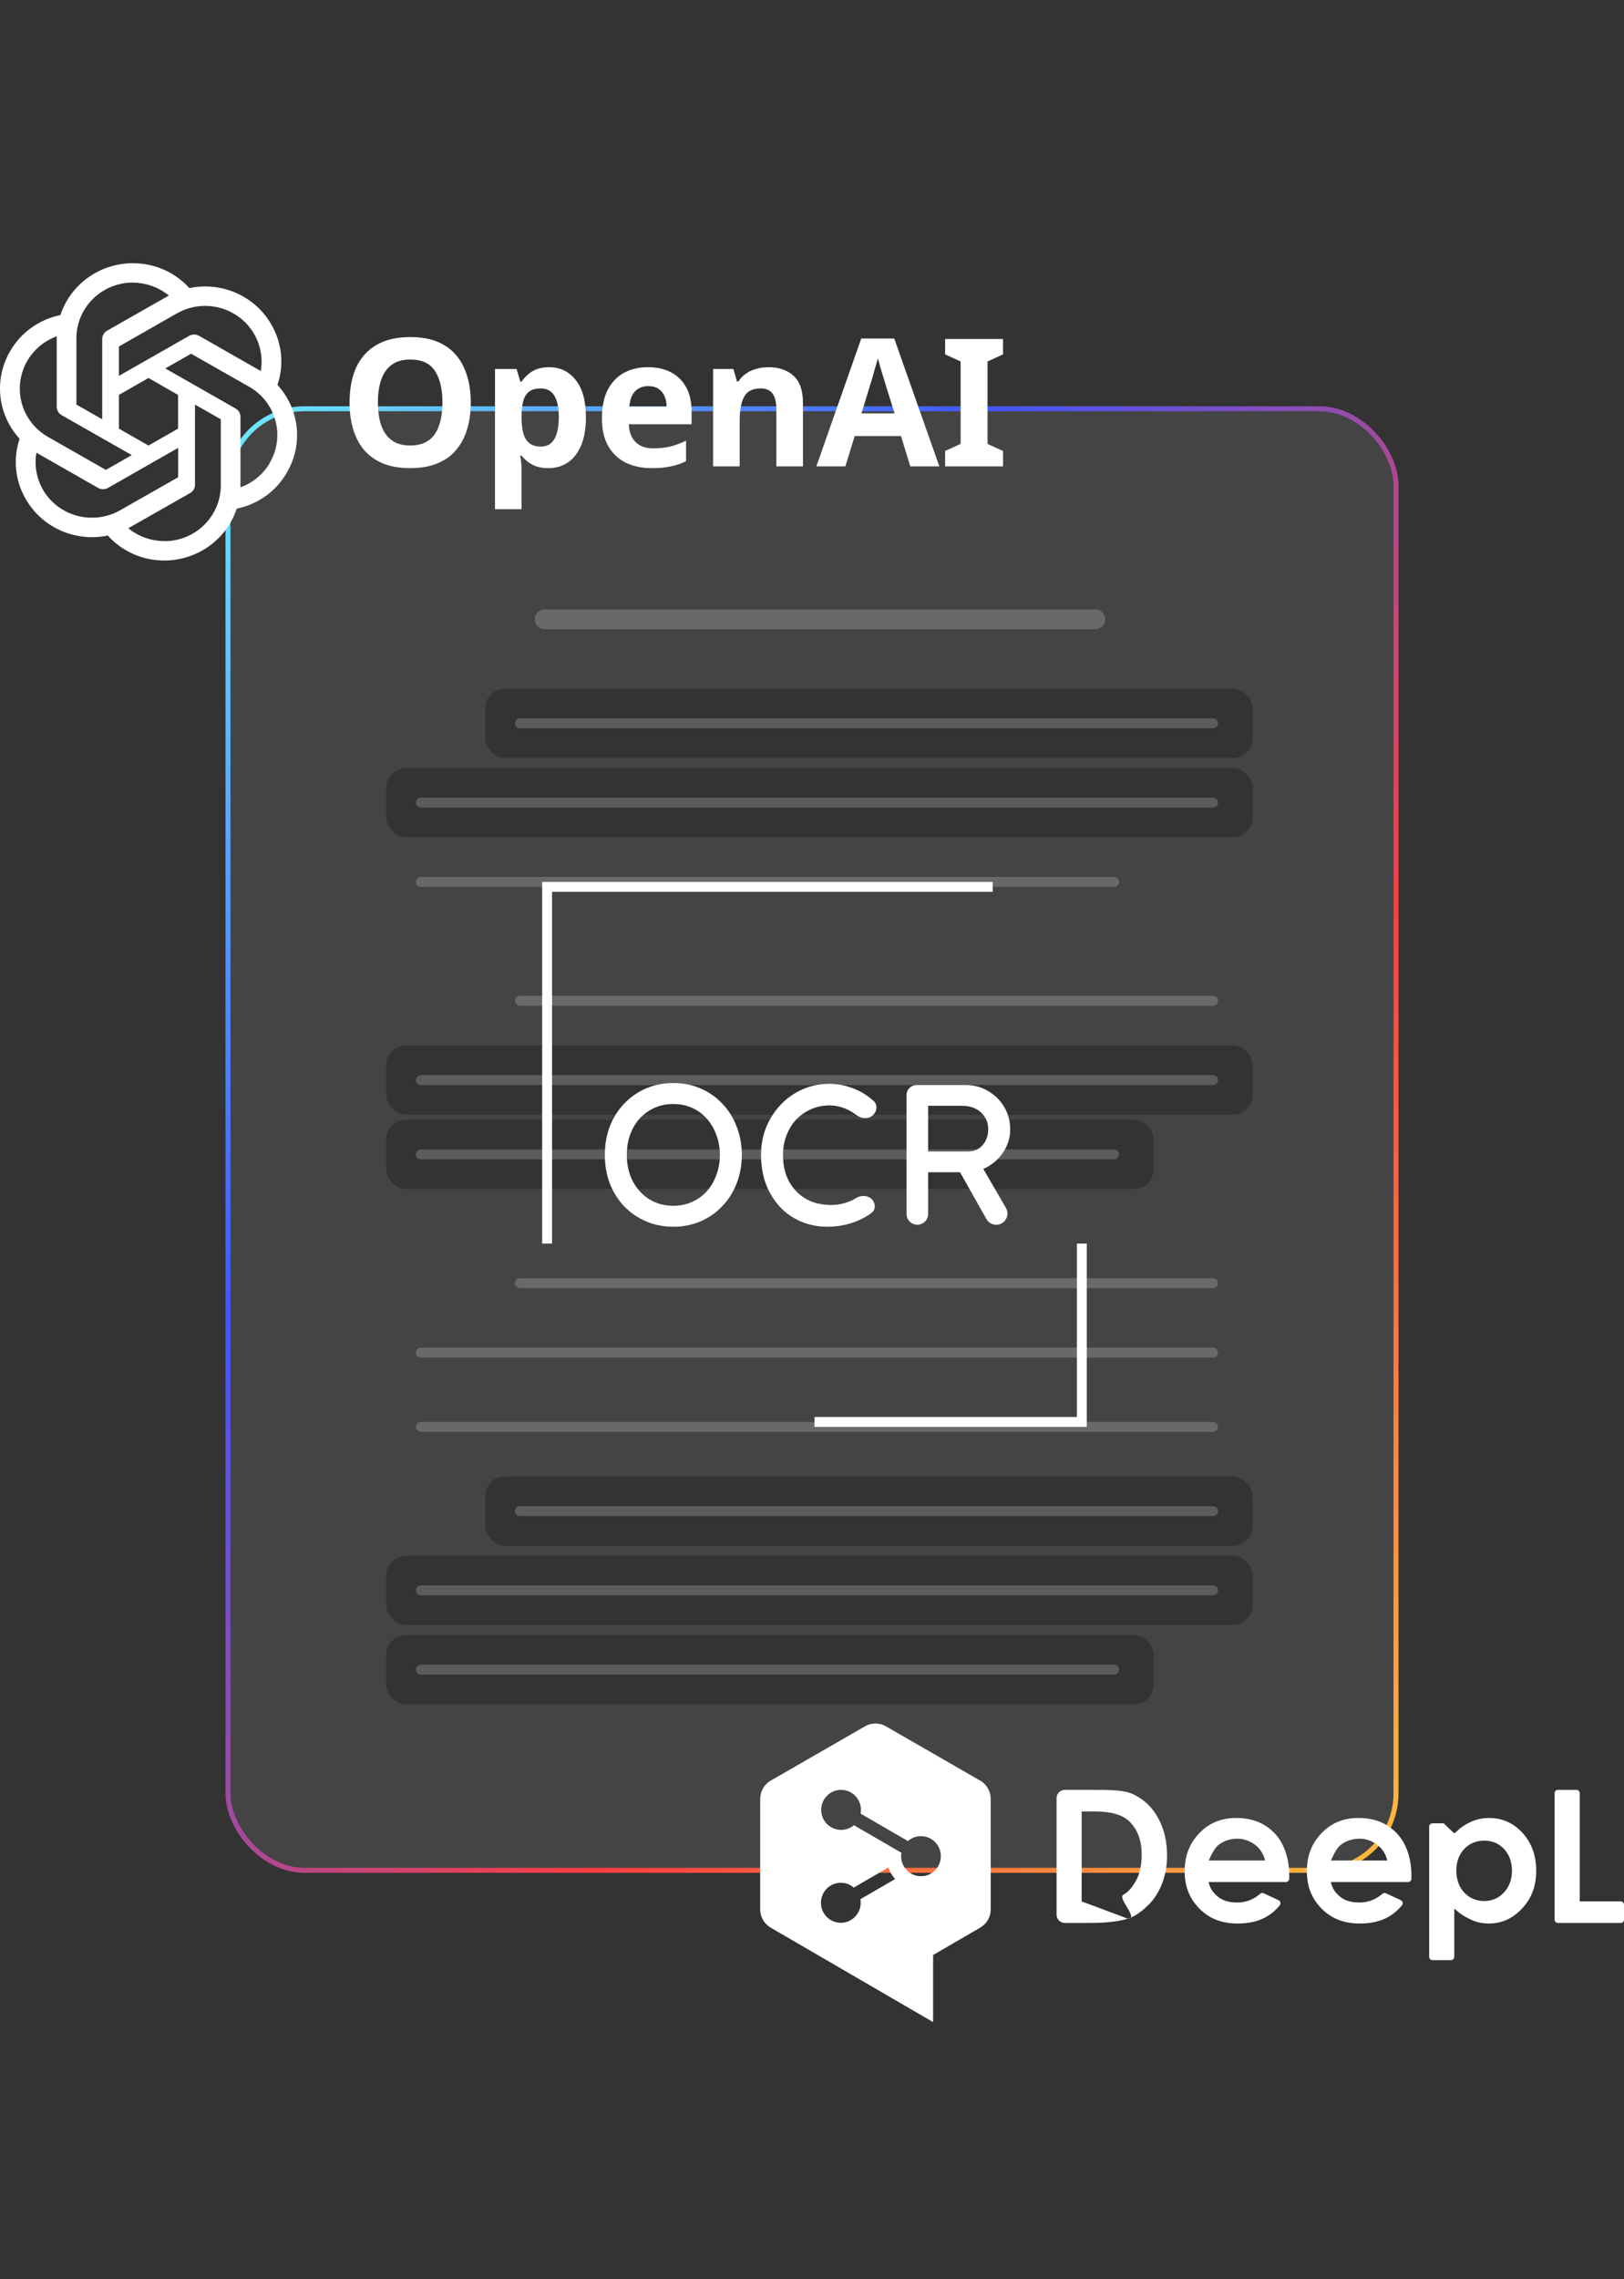 <svg width="328" height="460" viewBox="0 0 328 460" fill="none" xmlns="http://www.w3.org/2000/svg">
<g clip-path="url(#clip0_574_102565)">
<rect width="328" height="460" fill="#333333"/>
<g filter="url(#filter0_d_574_102565)">
<rect x="45.548" y="82" width="236.904" height="296" rx="16" fill="#444444"/>
<rect x="46.048" y="82.5" width="235.904" height="295" rx="15.5" stroke="url(#paint0_linear_574_102565)"/>
</g>
<rect x="98" y="139" width="155" height="14" rx="4" fill="#333333"/>
<rect x="78" y="155" width="175" height="14" rx="4" fill="#333333"/>
<rect x="78" y="211" width="175" height="14" rx="4" fill="#333333"/>
<rect x="78" y="226" width="155" height="14" rx="4" fill="#333333"/>
<path d="M110 125H221.206" stroke="white" stroke-opacity="0.2" stroke-width="4" stroke-linecap="round"/>
<path d="M105 146H245" stroke="white" stroke-opacity="0.2" stroke-width="2" stroke-linecap="round"/>
<rect x="98" y="298" width="155" height="14" rx="4" fill="#333333"/>
<rect x="78" y="314" width="175" height="14" rx="4" fill="#333333"/>
<rect x="78" y="330" width="155" height="14" rx="4" fill="#333333"/>
<path d="M85 162H245" stroke="white" stroke-opacity="0.2" stroke-width="2" stroke-linecap="round"/>
<path d="M85 178H225" stroke="white" stroke-opacity="0.2" stroke-width="2" stroke-linecap="round"/>
<path d="M105 202H245" stroke="white" stroke-opacity="0.2" stroke-width="2" stroke-linecap="round"/>
<path d="M85 218H245" stroke="white" stroke-opacity="0.2" stroke-width="2" stroke-linecap="round"/>
<path d="M85 233H225" stroke="white" stroke-opacity="0.2" stroke-width="2" stroke-linecap="round"/>
<path d="M105 259H245" stroke="white" stroke-opacity="0.2" stroke-width="2" stroke-linecap="round"/>
<path d="M85 273H245" stroke="white" stroke-opacity="0.2" stroke-width="2" stroke-linecap="round"/>
<path d="M85 288H245" stroke="white" stroke-opacity="0.2" stroke-width="2" stroke-linecap="round"/>
<path d="M105 305H245" stroke="white" stroke-opacity="0.2" stroke-width="2" stroke-linecap="round"/>
<path d="M85 321H245" stroke="white" stroke-opacity="0.2" stroke-width="2" stroke-linecap="round"/>
<path d="M85 337H225" stroke="white" stroke-opacity="0.2" stroke-width="2" stroke-linecap="round"/>
<rect x="110.5" y="179" width="108" height="108" stroke="white" stroke-width="2" stroke-dasharray="90 90"/>
<path d="M185.276 247.197C184.073 247.197 183.098 246.222 183.098 245.019L183.098 221.003C183.098 219.898 183.993 219.003 185.098 219.003L195.117 219.003C196.73 219.003 198.209 219.406 199.553 220.211C200.924 220.99 202.013 222.064 202.82 223.433C203.627 224.776 204.03 226.293 204.03 227.985C204.03 229.515 203.627 230.939 202.82 232.254C202.013 233.57 200.938 234.631 199.593 235.436C198.249 236.215 196.757 236.604 195.117 236.604L187.454 236.604L187.454 245.019C187.454 246.222 186.479 247.197 185.276 247.197ZM201.189 247.207C200.376 247.201 199.63 246.761 199.231 246.054L192.697 234.47L197.174 233.463L203.168 243.802C204.048 245.321 202.944 247.221 201.189 247.207ZM187.454 232.415L195.52 232.415C196.3 232.415 196.999 232.227 197.617 231.852C198.236 231.449 198.72 230.912 199.069 230.24C199.419 229.542 199.593 228.777 199.593 227.945C199.593 227.005 199.365 226.186 198.908 225.488C198.478 224.763 197.859 224.199 197.053 223.796C196.273 223.393 195.385 223.192 194.391 223.192L187.454 223.192L187.454 232.415Z" fill="white"/>
<path d="M167.178 247.6C165.215 247.6 163.414 247.251 161.774 246.553C160.134 245.855 158.709 244.861 157.499 243.572C156.289 242.257 155.348 240.713 154.675 238.94C154.03 237.168 153.707 235.221 153.707 233.1C153.707 231.086 154.057 229.22 154.756 227.502C155.482 225.756 156.477 224.226 157.741 222.91C159.004 221.594 160.47 220.574 162.137 219.849C163.804 219.124 165.605 218.761 167.541 218.761C168.912 218.761 170.243 218.976 171.534 219.406C172.851 219.808 174.035 220.386 175.083 221.138C175.59 221.479 176.053 221.845 176.47 222.235C177.262 222.974 177.16 224.201 176.409 224.983C175.529 225.898 174.08 225.882 173.065 225.119C172.467 224.67 171.863 224.296 171.252 223.997C170.042 223.407 168.805 223.111 167.541 223.111C166.224 223.111 164.987 223.366 163.831 223.877C162.701 224.36 161.707 225.045 160.846 225.931C160.013 226.817 159.354 227.877 158.87 229.113C158.386 230.321 158.144 231.65 158.144 233.1C158.144 234.631 158.372 236.027 158.83 237.289C159.313 238.524 159.986 239.585 160.846 240.471C161.707 241.357 162.728 242.042 163.911 242.525C165.121 242.982 166.452 243.21 167.904 243.21C168.791 243.21 169.665 243.089 170.526 242.847C171.386 242.606 172.193 242.257 172.946 241.8C174.088 241.107 175.682 241.295 176.381 242.433C176.855 243.204 176.793 244.218 176.078 244.773C175.656 245.101 175.176 245.412 174.64 245.707C173.591 246.298 172.408 246.768 171.09 247.117C169.8 247.439 168.496 247.6 167.178 247.6Z" fill="white"/>
<path d="M135.993 247.6C134.003 247.6 132.161 247.238 130.467 246.513C128.8 245.788 127.335 244.781 126.071 243.492C124.834 242.176 123.866 240.645 123.167 238.9C122.495 237.128 122.159 235.195 122.159 233.1C122.159 231.006 122.495 229.086 123.167 227.34C123.866 225.568 124.834 224.038 126.071 222.749C127.335 221.433 128.8 220.413 130.467 219.688C132.161 218.963 134.003 218.6 135.993 218.6C137.982 218.6 139.811 218.963 141.478 219.688C143.172 220.413 144.637 221.433 145.874 222.749C147.138 224.064 148.106 225.608 148.778 227.381C149.477 229.126 149.826 231.033 149.826 233.1C149.826 235.168 149.477 237.088 148.778 238.86C148.106 240.605 147.138 242.136 145.874 243.451C144.637 244.767 143.172 245.788 141.478 246.513C139.811 247.238 137.982 247.6 135.993 247.6ZM135.993 243.371C137.364 243.371 138.614 243.116 139.744 242.606C140.9 242.095 141.895 241.384 142.728 240.471C143.562 239.531 144.207 238.444 144.664 237.208C145.148 235.946 145.39 234.577 145.39 233.1C145.39 231.623 145.148 230.267 144.664 229.032C144.207 227.77 143.562 226.683 142.728 225.77C141.895 224.83 140.9 224.105 139.744 223.595C138.614 223.084 137.364 222.829 135.993 222.829C134.621 222.829 133.358 223.084 132.202 223.595C131.072 224.105 130.077 224.816 129.217 225.729C128.383 226.642 127.738 227.73 127.281 228.992C126.824 230.227 126.595 231.596 126.595 233.1C126.595 235.087 126.999 236.859 127.805 238.417C128.612 239.947 129.714 241.156 131.113 242.042C132.538 242.928 134.164 243.371 135.993 243.371Z" fill="white"/>
<path fill-rule="evenodd" clip-rule="evenodd" d="M181.996 374.645C181.996 376.877 183.792 378.686 186.009 378.686C188.224 378.686 190.021 376.877 190.021 374.645C190.021 372.413 188.224 370.604 186.009 370.604C185.001 370.604 184.08 370.979 183.376 371.598L173.813 366.054C173.859 365.81 173.885 365.558 173.885 365.301C173.885 363.07 172.088 361.26 169.871 361.26C167.654 361.26 165.857 363.07 165.857 365.301C165.857 367.533 167.654 369.342 169.871 369.342C170.857 369.342 171.759 368.984 172.458 368.39L182.055 373.954C182.015 374.179 181.996 374.41 181.996 374.645ZM169.823 388.093C172.04 388.093 173.836 386.284 173.836 384.052C173.836 383.805 173.813 383.563 173.772 383.328L180.781 379.271C180.191 378.594 179.726 377.802 179.427 376.933L172.431 380.982C171.729 380.377 170.819 380.011 169.823 380.011C167.607 380.011 165.81 381.82 165.81 384.052C165.81 386.284 167.607 388.093 169.823 388.093ZM178.911 348.426L197.967 359.391C199.283 360.148 200.094 361.557 200.094 363.082V385.384C200.094 386.904 199.289 388.308 197.981 389.067L188.461 394.591L188.456 408.133L155.65 389.067C154.344 388.308 153.54 386.904 153.54 385.386V363.082C153.54 361.557 154.351 360.148 155.667 359.391L174.722 348.426C176.02 347.68 177.613 347.68 178.911 348.426ZM213.396 362.935C213.396 362.01 214.14 361.261 215.058 361.261H220.661C224.292 361.261 227.16 361.261 229.089 362.251C231.19 363.33 232.699 364.782 233.841 366.823C235.099 369.068 235.71 371.581 235.71 374.503C235.71 376.596 235.368 378.484 234.666 380.275C233.986 382.004 233.015 383.477 231.779 384.651C230.32 386.041 229.055 386.87 227.798 387.262C226.053 387.809 223.335 388.123 220.339 388.123H215.058C214.14 388.123 213.396 387.373 213.396 386.45V362.935ZM313.989 361.935C313.989 361.562 314.289 361.261 314.659 361.261H318.386C318.754 361.261 319.056 361.562 319.056 361.935V383.772H327.328C327.696 383.772 328 384.073 328 384.448V387.448C328 387.821 327.696 388.123 327.328 388.123H314.659C314.289 388.123 313.989 387.821 313.989 387.448V361.935ZM221.016 365.612H218.463V383.772L227.798 387.262C230.08 387.262 225.589 383.09 226.889 382.423C227.835 381.937 228.757 380.876 229.557 379.356C230.221 378.088 230.588 376.322 230.588 374.387C230.588 371.507 229.784 369.308 228.127 367.665C226.734 366.283 224.409 365.612 221.016 365.612ZM242.237 369.996C244.233 367.936 246.669 366.934 249.679 366.934C252.881 366.934 255.409 367.936 257.411 369.996C259.304 371.944 260.389 375.054 260.389 378.532L260.386 379.198C260.384 379.57 260.083 379.869 259.715 379.869H244.103C244.363 381.058 244.931 381.95 245.953 382.805C246.914 383.607 248.212 383.998 249.921 383.998C251.631 383.998 253.178 383.406 254.516 382.242C254.715 382.068 254.998 382.029 255.235 382.139L258.232 383.527C258.421 383.616 258.559 383.787 258.604 383.992C258.651 384.197 258.601 384.412 258.468 384.573C257.545 385.691 256.458 386.562 255.235 387.162C253.782 387.876 252.007 388.238 249.959 388.238C246.771 388.238 244.248 387.255 242.246 385.232C240.241 383.209 239.268 380.744 239.268 377.699C239.268 374.578 240.238 372.058 242.237 369.996ZM266.916 369.996C268.912 367.936 271.346 366.934 274.358 366.934C277.558 366.934 280.085 367.936 282.09 369.996C283.983 371.942 285.068 375.053 285.068 378.532L285.063 379.198C285.061 379.57 284.763 379.869 284.393 379.869H268.782C269.042 381.057 269.607 381.95 270.63 382.806C271.593 383.607 272.891 383.998 274.599 383.998C276.308 383.998 277.854 383.406 279.194 382.242C279.393 382.068 279.676 382.029 279.913 382.139L282.911 383.527C283.101 383.616 283.238 383.788 283.283 383.993C283.331 384.197 283.279 384.412 283.147 384.574C282.224 385.691 281.136 386.562 279.913 387.162C278.461 387.876 276.686 388.238 274.638 388.238C271.45 388.238 268.927 387.255 266.925 385.232C264.921 383.207 263.947 380.744 263.947 377.699C263.947 374.578 264.918 372.058 266.916 369.996ZM297.288 367.622C298.313 367.178 299.546 366.934 300.764 366.934C303.402 366.934 305.665 367.941 307.489 369.93C309.335 371.933 310.267 374.522 310.267 377.624C310.267 380.678 309.338 383.155 307.429 385.196C305.516 387.242 303.313 388.239 300.692 388.239C299.539 388.239 298.452 388.028 297.462 387.616C296.53 387.228 295.212 386.566 294.192 385.605L293.718 385.242V394.952C293.718 395.325 293.417 395.628 293.047 395.628H289.32C288.95 395.628 288.65 395.326 288.65 394.953V368.686C288.65 368.315 288.949 368.014 289.318 368.014H291.571L293.718 370.044L294.194 369.66C294.994 368.862 296.092 368.138 297.288 367.622ZM253.417 372.302C252.328 371.516 251.155 371.117 249.932 371.117C248.505 371.117 247.235 371.526 246.157 372.331C245.561 372.774 244.942 373.715 244.265 375.208L244.148 375.517H255.503L255.425 375.187C255.072 374.002 254.375 372.992 253.417 372.302ZM278.094 372.302C277.007 371.515 275.833 371.117 274.61 371.117C273.183 371.117 271.914 371.526 270.833 372.331C270.235 372.777 269.617 373.719 268.945 375.208L268.828 375.517H280.182L280.102 375.188C279.751 374.002 279.053 372.992 278.094 372.302ZM303.785 373.212C302.734 372.082 301.388 371.51 299.782 371.51C298.167 371.51 296.809 372.073 295.744 373.183C294.681 374.293 294.14 375.761 294.14 377.55C294.14 379.374 294.681 380.871 295.743 382C296.809 383.127 298.167 383.701 299.782 383.701C301.35 383.701 302.689 383.118 303.759 381.971C304.828 380.825 305.371 379.344 305.371 377.568C305.371 375.805 304.836 374.339 303.785 373.212Z" fill="white"/>
<path d="M26.82 53.13C20.167 53.13 14.257 57.357 12.197 63.594C10.083 64.024 8.086 64.894 6.339 66.144C4.591 67.395 3.134 68.998 2.064 70.848C-1.272 76.537 -0.51 83.689 3.959 88.565C2.579 92.65 3.053 97.119 5.257 100.818C8.573 106.527 15.245 109.453 21.774 108.091C23.204 109.683 24.961 110.956 26.928 111.825C28.896 112.694 31.029 113.139 33.184 113.13C39.837 113.13 45.747 108.904 47.807 102.666C52.091 101.792 55.778 99.151 57.919 95.413C61.276 89.724 60.514 82.572 56.045 77.695V77.675C56.727 75.656 56.964 73.517 56.74 71.401C56.516 69.284 55.837 67.24 54.748 65.403C51.431 59.714 44.758 56.787 38.25 58.149C36.814 56.561 35.052 55.293 33.082 54.428C31.111 53.562 28.977 53.12 26.82 53.13ZM26.82 57.032L26.799 57.052C29.477 57.052 32.051 57.967 34.111 59.653C34.029 59.694 33.864 59.795 33.74 59.856L21.631 66.744C21.012 67.09 20.642 67.74 20.642 68.451V84.624L15.431 81.658V68.288C15.43 65.306 16.629 62.446 18.764 60.335C20.9 58.224 23.797 57.037 26.82 57.032ZM41.408 61.74C43.414 61.737 45.387 62.256 47.125 63.245C48.863 64.234 50.306 65.659 51.308 67.374C52.626 69.65 53.12 72.312 52.666 74.892C52.584 74.831 52.42 74.75 52.316 74.689L40.207 67.78C39.902 67.61 39.558 67.521 39.208 67.521C38.858 67.521 38.514 67.61 38.209 67.78L24.019 75.867V69.934L35.737 63.249C37.461 62.263 39.416 61.744 41.408 61.74ZM11.456 67.882V82.084C11.456 82.796 11.827 83.426 12.445 83.791L26.614 91.858L21.383 94.844L9.684 88.18C7.07 86.685 5.164 84.228 4.384 81.348C3.604 78.468 4.014 75.4 5.525 72.819C6.857 70.54 8.956 68.794 11.456 67.882ZM38.6 71.397L50.319 78.061C55.777 81.17 57.63 88.038 54.478 93.422L54.499 93.442C53.16 95.718 51.06 97.466 48.567 98.36V84.156C48.567 83.445 48.197 82.795 47.579 82.45L33.389 74.363L38.6 71.397ZM29.991 76.294L35.965 79.707V86.513L29.991 89.927L24.019 86.513V79.707L29.991 76.294ZM39.383 81.658L44.593 84.624V97.974C44.593 104.191 39.486 109.23 33.205 109.23V109.21C30.547 109.21 27.953 108.296 25.913 106.61C25.996 106.569 26.181 106.467 26.284 106.406L38.394 99.518C39.012 99.172 39.403 98.522 39.382 97.811L39.383 81.658ZM35.984 90.395V96.327L24.266 102.992C18.808 106.08 11.847 104.252 8.696 98.887H8.716C7.378 96.632 6.903 93.95 7.356 91.37C7.439 91.431 7.604 91.511 7.707 91.573L19.816 98.481C20.121 98.651 20.465 98.741 20.815 98.741C21.165 98.741 21.509 98.651 21.814 98.481L35.984 90.395Z" fill="white"/>
<path d="M95.083 81.242C95.083 83.234 94.831 85.046 94.327 86.678C93.847 88.286 93.103 89.678 92.095 90.854C91.111 92.03 89.839 92.93 88.279 93.554C86.743 94.178 84.931 94.49 82.843 94.49C80.755 94.49 78.931 94.178 77.371 93.554C75.835 92.906 74.563 92.006 73.555 90.854C72.571 89.678 71.827 88.274 71.323 86.642C70.843 85.01 70.603 83.198 70.603 81.206C70.603 78.542 71.035 76.226 71.899 74.258C72.787 72.29 74.131 70.766 75.931 69.686C77.755 68.582 80.071 68.03 82.879 68.03C85.663 68.03 87.955 68.582 89.755 69.686C91.555 70.766 92.887 72.302 93.751 74.294C94.639 76.262 95.083 78.578 95.083 81.242ZM76.327 81.242C76.327 83.042 76.555 84.59 77.011 85.886C77.467 87.182 78.175 88.178 79.135 88.874C80.095 89.57 81.331 89.918 82.843 89.918C84.403 89.918 85.651 89.57 86.587 88.874C87.547 88.178 88.243 87.182 88.675 85.886C89.131 84.59 89.359 83.042 89.359 81.242C89.359 78.53 88.855 76.406 87.847 74.87C86.839 73.334 85.183 72.566 82.879 72.566C81.343 72.566 80.095 72.914 79.135 73.61C78.175 74.306 77.467 75.302 77.011 76.598C76.555 77.894 76.327 79.442 76.327 81.242ZM110.919 74.114C113.127 74.114 114.915 74.978 116.283 76.706C117.651 78.41 118.335 80.93 118.335 84.266C118.335 86.498 118.011 88.382 117.363 89.918C116.715 91.43 115.827 92.57 114.699 93.338C113.571 94.106 112.263 94.49 110.775 94.49C109.839 94.49 109.023 94.37 108.327 94.13C107.655 93.89 107.079 93.578 106.599 93.194C106.119 92.81 105.699 92.402 105.339 91.97H105.051C105.147 92.426 105.219 92.906 105.267 93.41C105.315 93.89 105.339 94.37 105.339 94.85V102.77H99.975V74.474H104.331L105.087 77.03H105.339C105.699 76.502 106.131 76.022 106.635 75.59C107.139 75.134 107.739 74.774 108.435 74.51C109.155 74.246 109.983 74.114 110.919 74.114ZM109.191 78.398C108.255 78.398 107.511 78.59 106.959 78.974C106.407 79.358 105.999 79.946 105.735 80.738C105.495 81.506 105.363 82.478 105.339 83.654V84.23C105.339 85.502 105.459 86.582 105.699 87.47C105.939 88.334 106.347 88.994 106.923 89.45C107.499 89.906 108.279 90.134 109.263 90.134C110.079 90.134 110.751 89.906 111.279 89.45C111.807 88.994 112.203 88.322 112.467 87.434C112.731 86.546 112.863 85.466 112.863 84.194C112.863 82.274 112.563 80.834 111.963 79.874C111.387 78.89 110.463 78.398 109.191 78.398ZM130.857 74.114C132.681 74.114 134.241 74.462 135.537 75.158C136.857 75.854 137.877 76.862 138.597 78.182C139.317 79.502 139.677 81.122 139.677 83.042V85.634H127.005C127.053 87.146 127.497 88.334 128.337 89.198C129.201 90.062 130.389 90.494 131.901 90.494C133.173 90.494 134.325 90.374 135.357 90.134C136.389 89.87 137.457 89.474 138.561 88.946V93.086C137.601 93.566 136.581 93.914 135.501 94.13C134.445 94.37 133.161 94.49 131.649 94.49C129.681 94.49 127.941 94.13 126.429 93.41C124.917 92.666 123.729 91.55 122.865 90.062C122.001 88.574 121.569 86.702 121.569 84.446C121.569 82.142 121.953 80.234 122.721 78.722C123.513 77.186 124.605 76.034 125.997 75.266C127.389 74.498 129.009 74.114 130.857 74.114ZM130.893 77.93C129.861 77.93 128.997 78.266 128.301 78.938C127.629 79.61 127.233 80.654 127.113 82.07H134.637C134.637 81.278 134.493 80.57 134.205 79.946C133.941 79.322 133.533 78.83 132.981 78.47C132.429 78.11 131.733 77.93 130.893 77.93ZM155.186 74.114C157.298 74.114 158.99 74.69 160.262 75.842C161.534 76.97 162.17 78.794 162.17 81.314V94.13H156.806V82.646C156.806 81.23 156.554 80.174 156.05 79.478C155.546 78.758 154.742 78.398 153.638 78.398C152.006 78.398 150.89 78.962 150.29 80.09C149.69 81.194 149.39 82.79 149.39 84.878V94.13H144.026V74.474H148.13L148.85 76.994H149.138C149.57 76.322 150.098 75.782 150.722 75.374C151.346 74.942 152.042 74.63 152.81 74.438C153.578 74.222 154.37 74.114 155.186 74.114ZM183.85 94.13L181.978 88.01H172.618L170.746 94.13H164.878L173.95 68.318H180.61L189.718 94.13H183.85ZM178.81 77.462C178.69 77.054 178.534 76.538 178.342 75.914C178.15 75.29 177.958 74.654 177.766 74.006C177.574 73.358 177.418 72.794 177.298 72.314C177.178 72.794 177.01 73.394 176.794 74.114C176.602 74.81 176.41 75.482 176.218 76.13C176.05 76.754 175.918 77.198 175.822 77.462L173.986 83.438H180.682L178.81 77.462ZM202.586 94.13H190.886V91.034L194.018 89.594V72.962L190.886 71.522V68.426H202.586V71.522L199.454 72.962V89.594L202.586 91.034V94.13Z" fill="white"/>
</g>
<defs>
<filter id="filter0_d_574_102565" x="-19.452" y="17" width="366.904" height="426" filterUnits="userSpaceOnUse" color-interpolation-filters="sRGB">
<feFlood flood-opacity="0" result="BackgroundImageFix"/>
<feColorMatrix in="SourceAlpha" type="matrix" values="0 0 0 0 0 0 0 0 0 0 0 0 0 0 0 0 0 0 127 0" result="hardAlpha"/>
<feOffset/>
<feGaussianBlur stdDeviation="32.5"/>
<feColorMatrix type="matrix" values="0 0 0 0 1 0 0 0 0 0.435 0 0 0 0 0.239 0 0 0 0.2 0"/>
<feBlend mode="normal" in2="BackgroundImageFix" result="effect1_dropShadow_574_102565"/>
<feBlend mode="normal" in="SourceGraphic" in2="effect1_dropShadow_574_102565" result="shape"/>
</filter>
<linearGradient id="paint0_linear_574_102565" x1="45.548" y1="70.438" x2="336.801" y2="312.648" gradientUnits="userSpaceOnUse">
<stop stop-color="#71F6FF"/>
<stop offset="0.33" stop-color="#4157FF"/>
<stop offset="0.67" stop-color="#FF3D40"/>
<stop offset="1" stop-color="#FFBE3D"/>
</linearGradient>
<clipPath id="clip0_574_102565">
<rect width="328" height="460" fill="white"/>
</clipPath>
</defs>
</svg>
